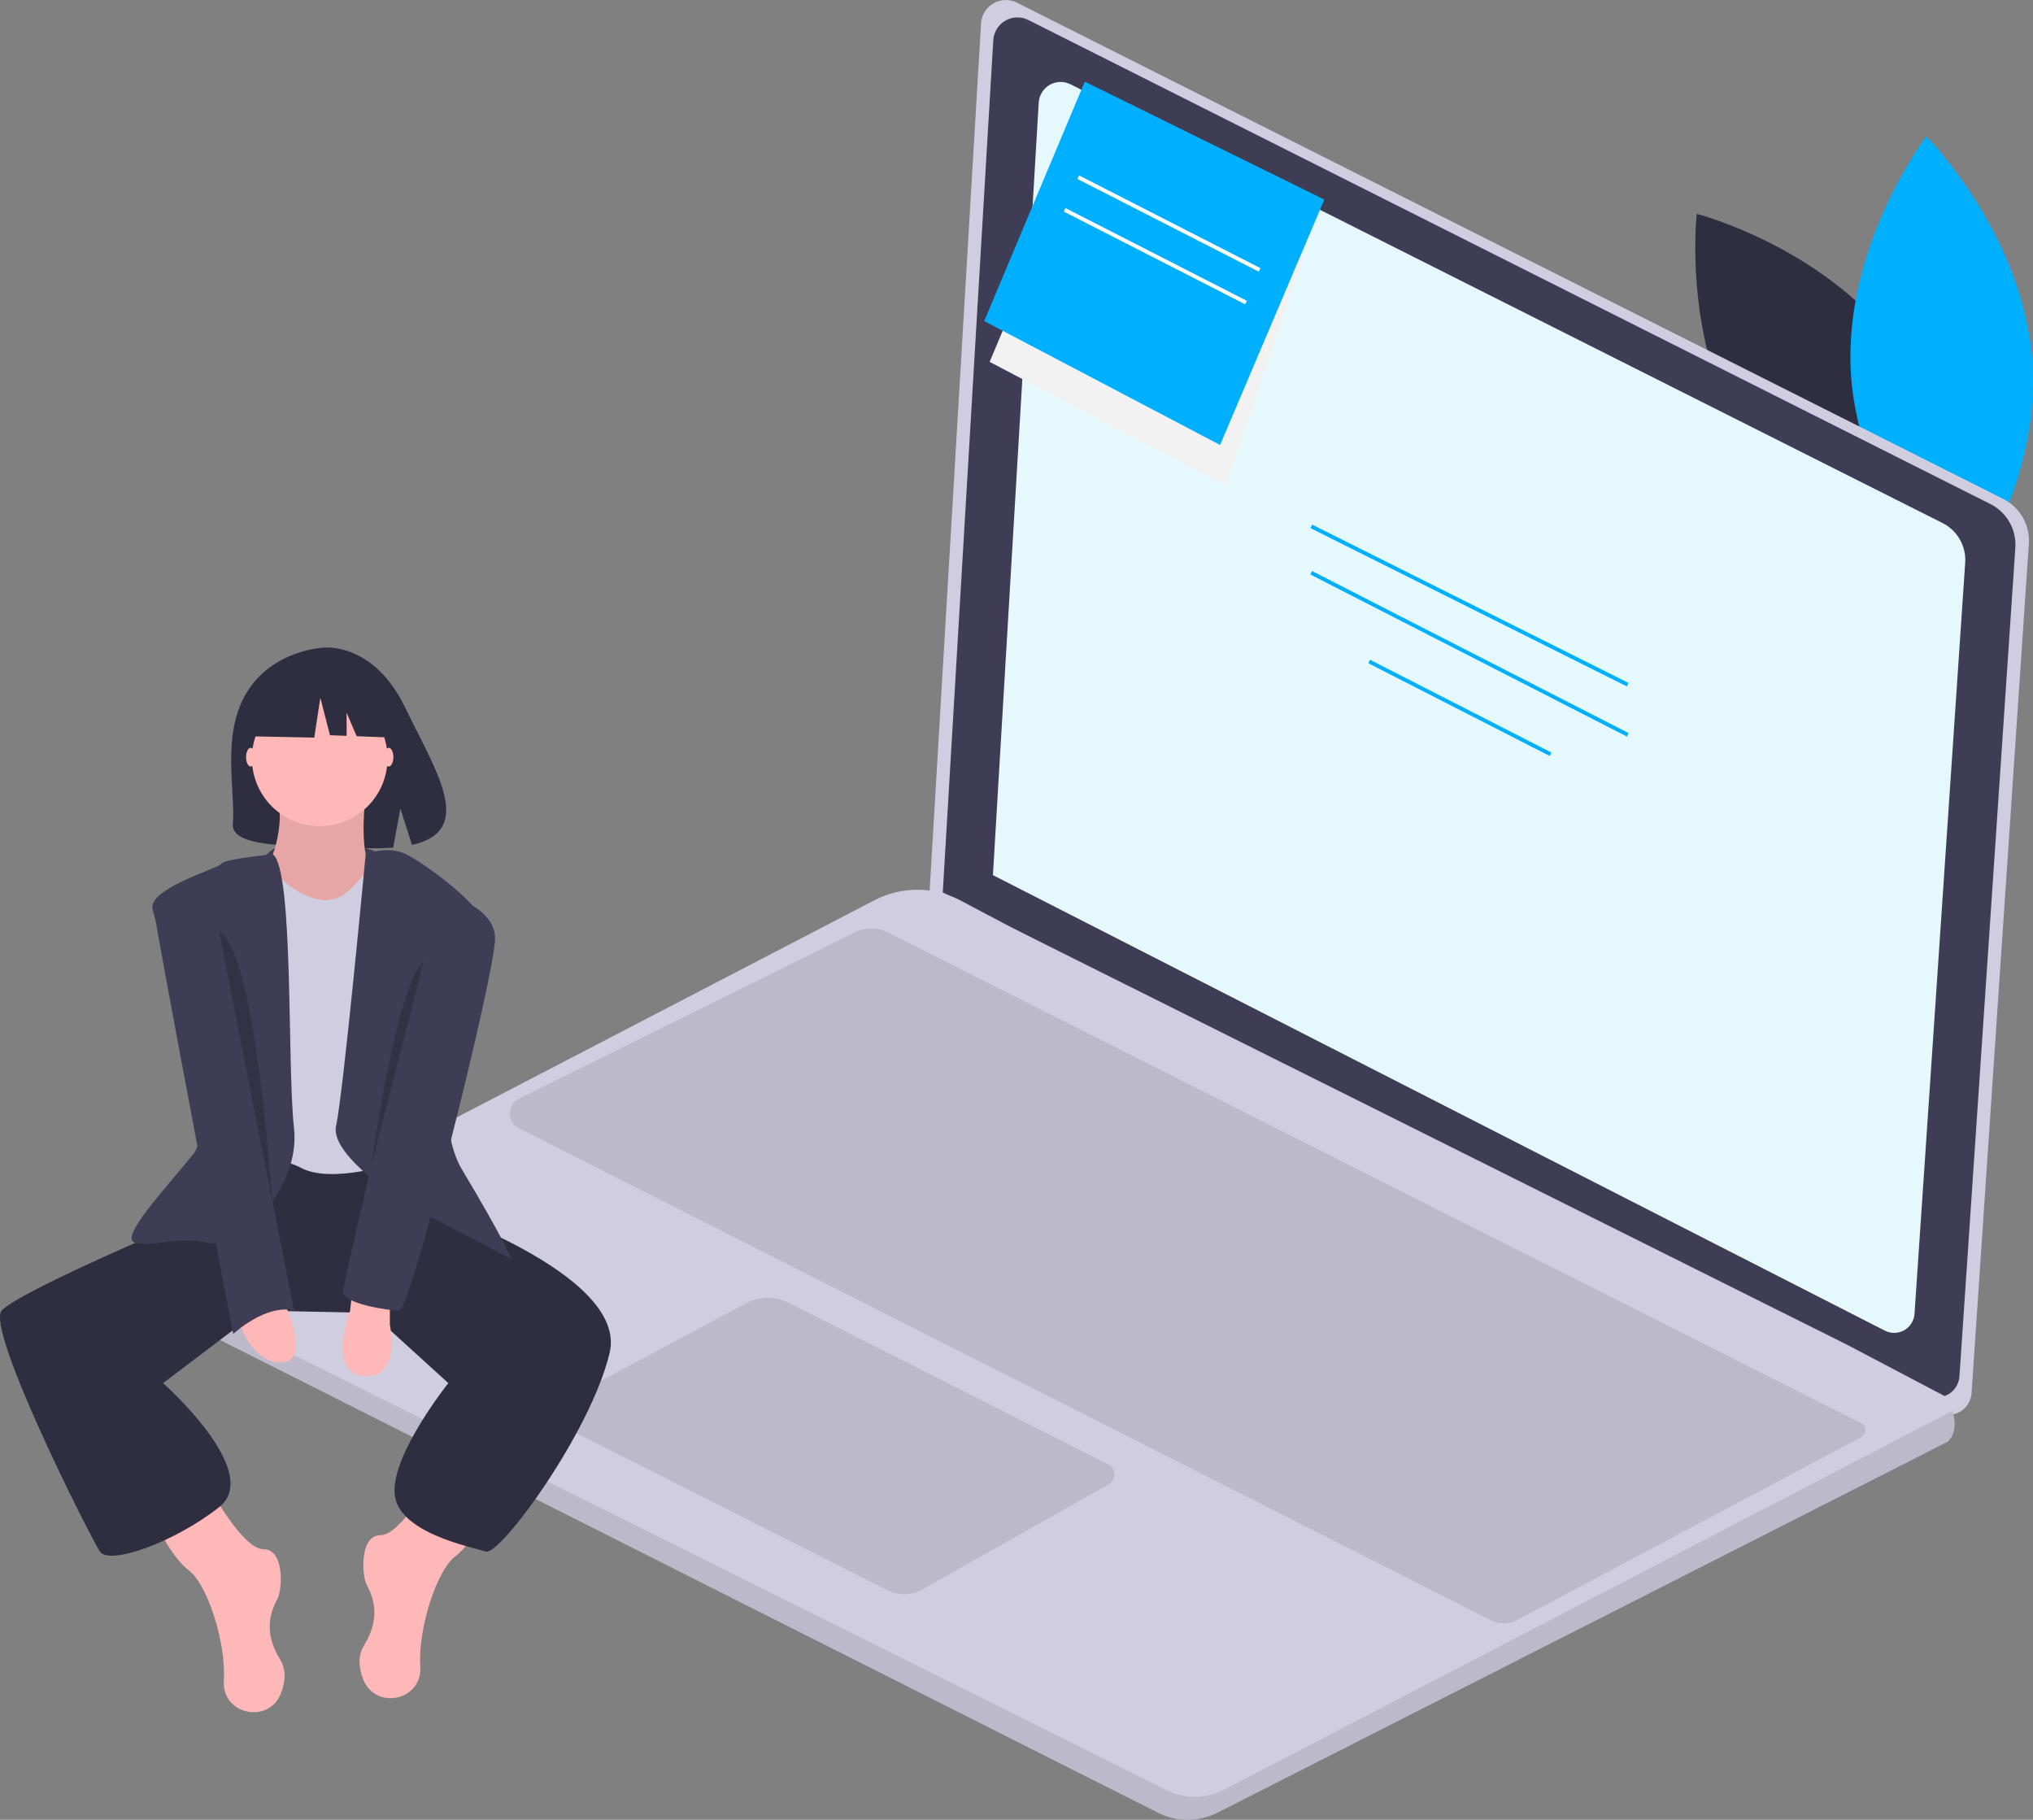 <svg width="572" height="512" viewBox="0 0 572 512" fill="none" xmlns="http://www.w3.org/2000/svg">
<rect x="0" y="0" width="572" height="512" fill="#808080" stroke="none"/>
<g clip-path="url(#clip0_935_6990)">
<path d="M535.505 99.733C555.945 129.576 551.422 168.236 551.422 168.236C551.422 168.236 513.759 158.511 493.32 128.667C472.88 98.824 477.403 60.164 477.403 60.164C477.403 60.164 515.066 69.89 535.505 99.733Z" fill="#2F2E41"/>
<path d="M520.798 105.431C523.19 141.532 550.644 169.105 550.644 169.105C550.644 169.105 574.221 138.146 571.829 102.046C569.437 65.945 541.983 38.372 541.983 38.372C541.983 38.372 518.407 69.331 520.798 105.431Z" fill="#00B0FF"/>
<path d="M286.128 0.752L563.634 140.372C565.941 141.533 567.855 143.349 569.136 145.593C570.416 147.838 571.006 150.41 570.832 152.989L554.709 391.983C554.637 393.055 554.3 394.092 553.73 395.002C553.159 395.912 552.373 396.667 551.44 397.198C550.507 397.73 549.457 398.022 548.384 398.049C547.31 398.076 546.247 397.836 545.289 397.351L261.455 252.392L276.027 6.578C276.095 5.423 276.449 4.304 277.057 3.32C277.665 2.336 278.507 1.518 279.509 0.941C280.51 0.363 281.639 0.044 282.795 0.011C283.95 -0.022 285.095 0.232 286.128 0.752Z" fill="#D0CDE1"/>
<path d="M289.322 5.621L560.012 141.812C562.262 142.944 564.129 144.716 565.378 146.905C566.627 149.094 567.203 151.604 567.033 154.119L551.306 387.242C551.236 388.288 550.907 389.3 550.351 390.188C549.794 391.075 549.027 391.811 548.117 392.33C547.207 392.849 546.183 393.134 545.136 393.16C544.089 393.186 543.052 392.952 542.117 392.479L265.255 251.081L279.469 11.304C279.535 10.178 279.881 9.086 280.474 8.126C281.066 7.166 281.888 6.369 282.865 5.806C283.842 5.242 284.943 4.93 286.07 4.898C287.197 4.866 288.315 5.115 289.322 5.621Z" fill="#3F3D56"/>
<path d="M301.185 23.711L546.557 147.163C548.598 148.19 550.29 149.796 551.422 151.78C552.554 153.765 553.076 156.04 552.922 158.319L538.666 369.639C538.602 370.587 538.305 371.504 537.8 372.309C537.296 373.113 536.6 373.781 535.775 374.251C534.95 374.721 534.022 374.979 533.073 375.003C532.124 375.026 531.184 374.814 530.337 374.386L279.369 246.213L292.254 28.862C292.314 27.841 292.627 26.851 293.164 25.981C293.702 25.111 294.447 24.388 295.332 23.878C296.218 23.367 297.216 23.084 298.238 23.055C299.259 23.026 300.272 23.251 301.185 23.711Z" fill="#E5F9FD"/>
<path d="M47.998 369.992L325.858 510.027C328.444 511.328 331.299 512.004 334.193 512C337.087 511.997 339.941 511.313 342.523 510.005L548.077 405.585C550.487 403.173 550.15 399.598 549.379 396.915C549.005 395.615 548.496 394.359 547.86 393.166L519.849 378.423L284.341 260.835L270.271 253.36C266.546 251.386 262.398 250.345 258.183 250.328C253.968 250.311 249.811 251.318 246.071 253.262L47.911 356.27C46.65 356.922 45.594 357.911 44.86 359.127C44.126 360.342 43.742 361.737 43.751 363.158C43.76 364.578 44.162 365.968 44.911 367.174C45.66 368.38 46.729 369.356 47.998 369.992Z" fill="#D0CDE1"/>
<path opacity="0.1" d="M47.998 369.992L325.858 510.027C328.444 511.328 331.299 512.004 334.193 512C337.088 511.997 339.941 511.313 342.523 510.005L548.077 405.585C550.487 403.173 550.151 399.598 549.38 396.915L344.441 503.514C341.94 504.814 339.167 505.505 336.349 505.529C333.531 505.553 330.747 504.91 328.224 503.653L43.851 361.876C43.583 363.495 43.842 365.157 44.588 366.618C45.335 368.078 46.53 369.261 47.998 369.992Z" fill="black"/>
<path opacity="0.1" d="M311.731 411.949L221.746 366.444C219.934 365.528 217.929 365.062 215.899 365.085C213.869 365.108 211.875 365.62 210.085 366.577L157.884 394.485C157.281 394.808 156.778 395.29 156.429 395.879C156.081 396.468 155.901 397.141 155.909 397.825C155.918 398.509 156.113 399.178 156.475 399.759C156.837 400.34 157.351 400.81 157.962 401.118L249.711 447.418C251.235 448.186 252.924 448.568 254.63 448.529C256.335 448.49 258.005 448.031 259.492 447.193L311.901 417.645C312.412 417.357 312.835 416.935 313.123 416.424C313.411 415.913 313.554 415.332 313.537 414.746C313.519 414.159 313.342 413.589 313.024 413.096C312.705 412.603 312.258 412.207 311.731 411.949Z" fill="black"/>
<path opacity="0.1" d="M523.661 404.339L426.828 455.818C425.714 456.411 424.474 456.726 423.212 456.739C421.95 456.752 420.704 456.461 419.578 455.891L145.985 317.435C145.214 317.044 144.567 316.447 144.116 315.71C143.665 314.972 143.428 314.124 143.432 313.259C143.435 312.395 143.68 311.549 144.137 310.815C144.594 310.082 145.246 309.49 146.02 309.107L240.58 262.271C242.005 261.565 243.575 261.2 245.165 261.206C246.755 261.212 248.322 261.587 249.742 262.303L523.618 400.394C523.981 400.577 524.287 400.857 524.503 401.203C524.718 401.548 524.834 401.946 524.839 402.354C524.843 402.761 524.735 403.161 524.528 403.511C524.32 403.862 524.02 404.148 523.661 404.339Z" fill="black"/>
<path d="M369.181 147.605L368.695 148.577L457.722 193.122L458.207 192.151L369.181 147.605Z" fill="#00B0FF"/>
<path d="M369.173 160.669L368.679 161.636L457.729 207.22L458.223 206.254L369.173 160.669Z" fill="#00B0FF"/>
<path d="M385.474 185.627L384.979 186.595L436 212.683L436.494 211.716L385.474 185.627Z" fill="#00B0FF"/>
<path d="M106.732 240.021C106.732 240.021 85.022 230.555 74.825 240.555C64.628 250.555 102.127 247.263 106.732 240.021Z" fill="#3F3D56"/>
<path d="M69.245 195.126C76.54 182.789 90.974 182.215 90.974 182.215C90.974 182.215 105.039 180.415 114.062 199.203C122.472 216.715 134.078 233.624 115.93 237.723L112.652 227.513L110.622 238.483C108.038 238.669 105.446 238.714 102.857 238.616C83.423 237.988 64.914 238.8 65.51 231.821C66.302 222.543 62.225 206.996 69.245 195.126Z" fill="#2F2E41"/>
<path d="M59.036 418.762C59.036 418.762 68.246 435.879 74.167 435.879C80.088 435.879 79.43 447.071 78.114 449.704C76.798 452.337 73.509 458.262 78.772 466.821C80.61 469.81 80.281 473.201 79.075 476.349C75.695 485.167 62.547 482.496 62.966 473.06C62.971 472.956 62.977 472.851 62.983 472.746C63.641 462.212 58.378 445.754 53.115 441.804C47.852 437.854 43.247 427.32 43.247 427.32L59.036 418.762Z" fill="#FFB8B8"/>
<path d="M122.192 414.812C122.192 414.812 112.981 431.928 107.061 431.928C101.14 431.928 101.798 443.12 103.113 445.754C104.429 448.387 107.718 454.312 102.455 462.871C100.617 465.86 100.946 469.251 102.152 472.399C105.532 481.217 118.681 478.545 118.261 469.11C118.257 469.006 118.251 468.901 118.244 468.796C117.586 458.262 122.849 441.804 128.112 437.854C133.375 433.903 137.98 423.37 137.98 423.37L122.192 414.812Z" fill="#FFB8B8"/>
<path d="M114.955 330.544L118.902 339.102C118.902 339.102 176.795 358.194 171.532 380.578C166.269 402.961 140.612 437.854 136.665 436.537C132.718 435.22 111.666 431.27 111.008 420.078C110.35 408.886 126.139 389.136 126.139 389.136L104.429 369.386L72.838 368.727L45.879 389.136C45.879 389.136 74.167 414.153 61.667 424.028C49.168 433.903 30.748 440.487 28.116 436.537C25.485 432.587 -4.12 373.994 0.486 368.727C5.091 363.461 51.799 343.71 51.799 343.71L64.299 325.935L112.981 323.302L114.955 330.544Z" fill="#2F2E41"/>
<path d="M103.114 221.917C103.114 221.917 99.824 243.642 106.403 246.275C112.982 248.909 93.246 260.1 93.246 260.1H82.062L74.825 244.959C74.825 244.959 81.404 233.108 77.457 221.917C73.51 210.725 103.114 221.917 103.114 221.917Z" fill="#FFB8B8"/>
<path opacity="0.1" d="M103.114 221.917C103.114 221.917 99.824 243.642 106.403 246.275C112.982 248.909 93.246 260.1 93.246 260.1H82.062L74.825 244.959C74.825 244.959 81.404 233.108 77.457 221.917C73.51 210.725 103.114 221.917 103.114 221.917Z" fill="black"/>
<path d="M107.718 240.351C107.718 240.351 100.481 248.251 99.166 249.567C97.85 250.884 91.929 258.126 79.43 247.592C66.93 237.059 65.614 249.567 65.614 249.567V328.569C65.614 328.569 76.14 323.96 84.692 328.569C93.245 333.177 111.007 327.252 111.007 327.252L114.297 245.617L107.718 240.351Z" fill="#D0CDE1"/>
<path d="M102.886 240.35C102.886 240.35 109.034 237.717 114.297 240.35C119.56 242.983 137.98 256.15 136.665 262.075C135.349 268.001 118.244 309.476 130.086 329.226C141.927 348.977 143.901 354.244 143.901 354.244L114.955 339.102C114.955 339.102 92.587 325.276 94.561 316.718C96.534 308.16 102.886 240.35 102.886 240.35Z" fill="#3F3D56"/>
<path d="M76.791 240.351C76.791 240.351 62.984 241.667 62.326 242.984C61.668 244.301 41.603 249.897 42.919 255.822C44.234 261.747 62.326 314.743 54.431 324.619C46.537 334.494 33.379 348.319 37.984 349.636C42.59 350.952 50.484 347.661 58.379 349.636C66.273 351.611 84.693 335.152 82.72 317.377C80.746 299.602 82.704 244.959 76.791 240.351Z" fill="#3F3D56"/>
<path d="M109.692 366.094V372.678C109.692 372.678 112.981 387.82 102.455 387.161C91.929 386.503 98.508 368.728 98.508 368.728L99.166 362.803L109.692 366.094Z" fill="#FFB8B8"/>
<path d="M80.087 366.753C80.087 366.753 87.324 381.895 80.087 383.211C72.851 384.528 67.588 374.653 67.588 372.02C67.588 369.386 80.087 366.753 80.087 366.753Z" fill="#FFB8B8"/>
<path d="M70.549 215.662C71.276 215.662 71.865 214.483 71.865 213.029C71.865 211.574 71.276 210.396 70.549 210.396C69.823 210.396 69.233 211.574 69.233 213.029C69.233 214.483 69.823 215.662 70.549 215.662Z" fill="#FFB8B8"/>
<path d="M109.364 215.662C110.09 215.662 110.679 214.483 110.679 213.029C110.679 211.574 110.09 210.396 109.364 210.396C108.637 210.396 108.048 211.574 108.048 213.029C108.048 214.483 108.637 215.662 109.364 215.662Z" fill="#FFB8B8"/>
<path d="M59.036 248.909C59.036 248.909 42.589 248.909 43.247 255.493C43.905 262.076 65.614 375.311 65.614 375.311C65.614 375.311 74.825 366.753 82.719 368.728L59.036 248.909Z" fill="#3F3D56"/>
<path d="M122.85 250.884C122.85 250.884 139.297 254.175 139.297 264.051C139.297 273.926 115.613 368.727 112.324 368.727C109.035 368.727 96.535 366.752 96.535 363.461C96.535 360.169 122.85 250.884 122.85 250.884Z" fill="#3F3D56"/>
<path opacity="0.2" d="M119.231 270.305L104.429 328.233C104.429 328.233 111.336 277.546 119.231 270.305Z" fill="black"/>
<path opacity="0.2" d="M61.656 262.166L76.627 337.904C76.627 337.904 71.842 266.535 61.656 262.166Z" fill="black"/>
<path d="M89.956 232.451C100.493 232.451 109.034 223.903 109.034 213.359C109.034 202.814 100.493 194.267 89.956 194.267C79.42 194.267 70.878 202.814 70.878 213.359C70.878 223.903 79.42 232.451 89.956 232.451Z" fill="#FFB8B8"/>
<path d="M72.47 193.936L86.731 186.462L106.423 189.519L110.497 207.527L100.355 207.137L97.522 200.521V207.028L92.842 206.848L90.125 196.315L88.428 207.527L71.791 207.188L72.47 193.936Z" fill="#2F2E41"/>
<path d="M286.307 83.096L278.443 101.812L344.817 136.676L367.178 71.191" fill="#F2F2F2"/>
<path d="M343.287 125.194L372.608 56.151L305.216 22.965L276.913 90.329L343.287 125.194Z" fill="#00B0FF"/>
<path d="M303.624 49.367L303.13 50.335L354.15 76.424L354.645 75.456L303.624 49.367Z" fill="white"/>
<path d="M299.799 58.554L299.305 59.522L350.325 85.61L350.819 84.642L299.799 58.554Z" fill="white"/>
</g>
<defs>
<clipPath id="clip0_935_6990">
<rect width="572" height="512" fill="white"/>
</clipPath>
</defs>
</svg>
